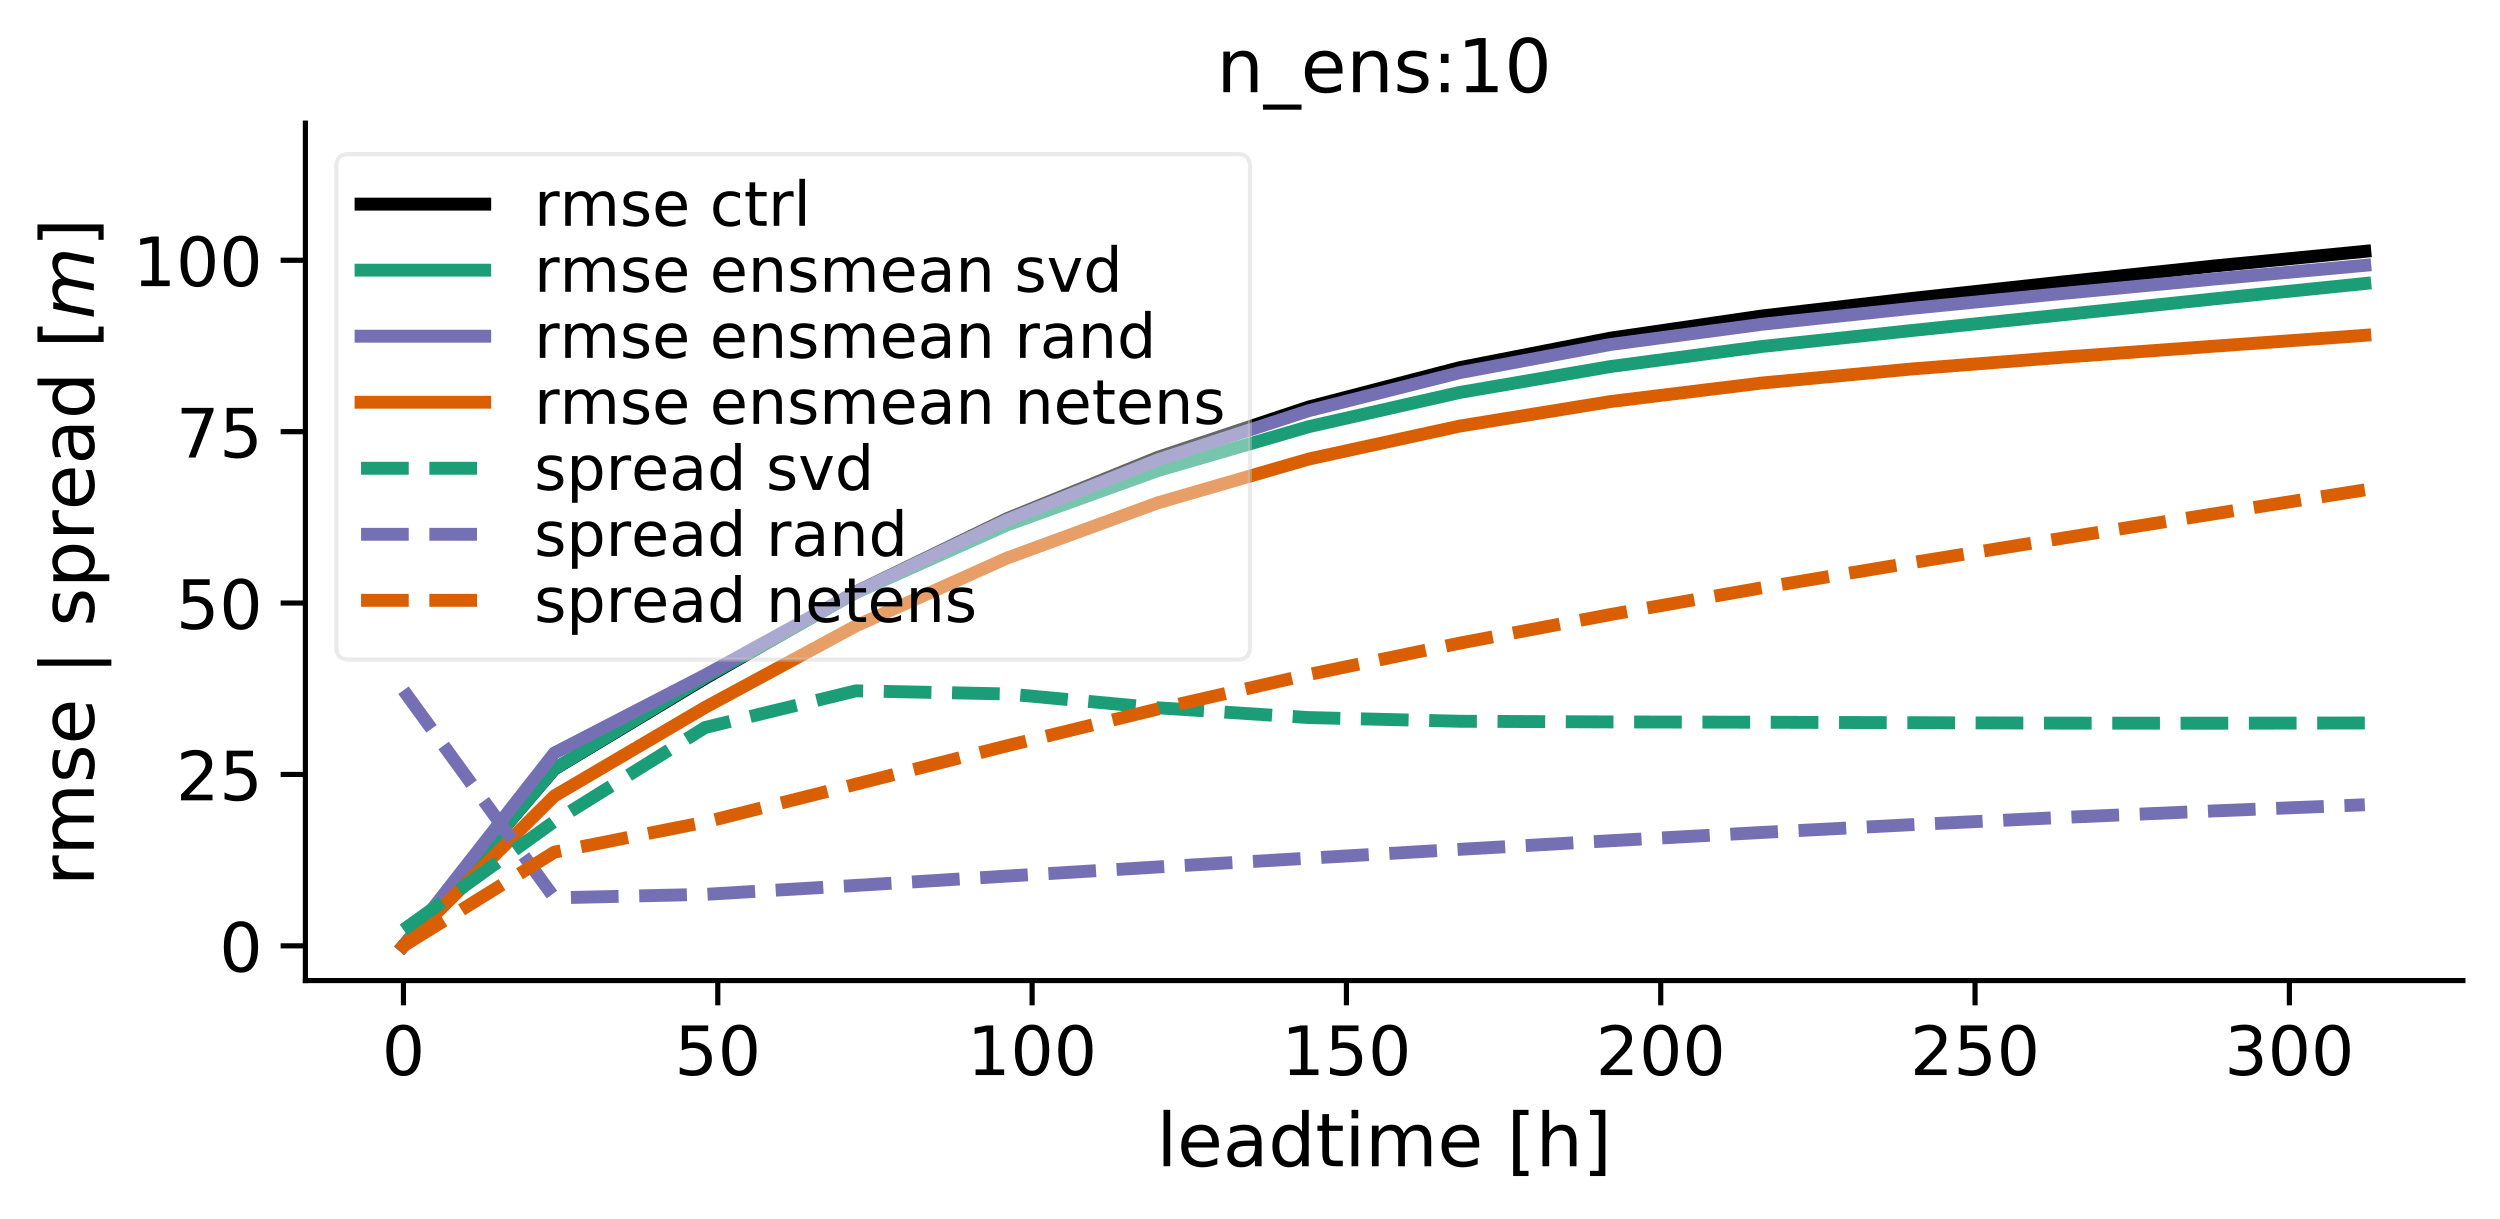 <?xml version="1.0" encoding="utf-8" standalone="no"?>
<!DOCTYPE svg PUBLIC "-//W3C//DTD SVG 1.1//EN"
  "http://www.w3.org/Graphics/SVG/1.1/DTD/svg11.dtd">
<!-- Created with matplotlib (https://matplotlib.org/) -->
<svg height="236.419pt" version="1.1" viewBox="0 0 484.94 236.419" width="484.94pt" xmlns="http://www.w3.org/2000/svg" xmlns:xlink="http://www.w3.org/1999/xlink">
 <defs>
  <style type="text/css">
*{stroke-linecap:butt;stroke-linejoin:round;}
  </style>
 </defs>
 <g id="figure_1">
  <g id="patch_1">
   <path d="M 0 236.419 
L 484.94 236.419 
L 484.94 0 
L 0 0 
z
" style="fill:#ffffff;"/>
  </g>
  <g id="axes_1">
   <g id="patch_2">
    <path d="M 59.239 190.208 
L 477.74 190.208 
L 477.74 23.887 
L 59.239 23.887 
z
" style="fill:#ffffff;"/>
   </g>
   <g id="matplotlib.axis_1">
    <g id="xtick_1">
     <g id="line2d_1">
      <defs>
       <path d="M 0 0 
L 0 4.8 
" id="m03b5b7bb10" style="stroke:#000000;"/>
      </defs>
      <g>
       <use style="stroke:#000000;" x="78.262" xlink:href="#m03b5b7bb10" y="190.208"/>
      </g>
     </g>
     <g id="text_1">
      <!-- 0 -->
      <defs>
       <path d="M 31.781 66.406 
Q 24.172 66.406 20.328 58.906 
Q 16.5 51.422 16.5 36.375 
Q 16.5 21.391 20.328 13.891 
Q 24.172 6.391 31.781 6.391 
Q 39.453 6.391 43.281 13.891 
Q 47.125 21.391 47.125 36.375 
Q 47.125 51.422 43.281 58.906 
Q 39.453 66.406 31.781 66.406 
z
M 31.781 74.219 
Q 44.047 74.219 50.516 64.516 
Q 56.984 54.828 56.984 36.375 
Q 56.984 17.969 50.516 8.266 
Q 44.047 -1.422 31.781 -1.422 
Q 19.531 -1.422 13.062 8.266 
Q 6.594 17.969 6.594 36.375 
Q 6.594 54.828 13.062 64.516 
Q 19.531 74.219 31.781 74.219 
z
" id="DejaVuSans-48"/>
      </defs>
      <g transform="translate(74.063 208.537)scale(0.132 -0.132)">
       <use xlink:href="#DejaVuSans-48"/>
      </g>
     </g>
    </g>
    <g id="xtick_2">
     <g id="line2d_2">
      <g>
       <use style="stroke:#000000;" x="139.233" xlink:href="#m03b5b7bb10" y="190.208"/>
      </g>
     </g>
     <g id="text_2">
      <!-- 50 -->
      <defs>
       <path d="M 10.797 72.906 
L 49.516 72.906 
L 49.516 64.594 
L 19.828 64.594 
L 19.828 46.734 
Q 21.969 47.469 24.109 47.828 
Q 26.266 48.188 28.422 48.188 
Q 40.625 48.188 47.75 41.5 
Q 54.891 34.812 54.891 23.391 
Q 54.891 11.625 47.562 5.094 
Q 40.234 -1.422 26.906 -1.422 
Q 22.312 -1.422 17.547 -0.641 
Q 12.797 0.141 7.719 1.703 
L 7.719 11.625 
Q 12.109 9.234 16.797 8.062 
Q 21.484 6.891 26.703 6.891 
Q 35.156 6.891 40.078 11.328 
Q 45.016 15.766 45.016 23.391 
Q 45.016 31 40.078 35.438 
Q 35.156 39.891 26.703 39.891 
Q 22.75 39.891 18.812 39.016 
Q 14.891 38.141 10.797 36.281 
z
" id="DejaVuSans-53"/>
      </defs>
      <g transform="translate(130.834 208.537)scale(0.132 -0.132)">
       <use xlink:href="#DejaVuSans-53"/>
       <use x="63.623" xlink:href="#DejaVuSans-48"/>
      </g>
     </g>
    </g>
    <g id="xtick_3">
     <g id="line2d_3">
      <g>
       <use style="stroke:#000000;" x="200.203" xlink:href="#m03b5b7bb10" y="190.208"/>
      </g>
     </g>
     <g id="text_3">
      <!-- 100 -->
      <defs>
       <path d="M 12.406 8.297 
L 28.516 8.297 
L 28.516 63.922 
L 10.984 60.406 
L 10.984 69.391 
L 28.422 72.906 
L 38.281 72.906 
L 38.281 8.297 
L 54.391 8.297 
L 54.391 0 
L 12.406 0 
z
" id="DejaVuSans-49"/>
      </defs>
      <g transform="translate(187.605 208.537)scale(0.132 -0.132)">
       <use xlink:href="#DejaVuSans-49"/>
       <use x="63.623" xlink:href="#DejaVuSans-48"/>
       <use x="127.246" xlink:href="#DejaVuSans-48"/>
      </g>
     </g>
    </g>
    <g id="xtick_4">
     <g id="line2d_4">
      <g>
       <use style="stroke:#000000;" x="261.173" xlink:href="#m03b5b7bb10" y="190.208"/>
      </g>
     </g>
     <g id="text_4">
      <!-- 150 -->
      <g transform="translate(248.575 208.537)scale(0.132 -0.132)">
       <use xlink:href="#DejaVuSans-49"/>
       <use x="63.623" xlink:href="#DejaVuSans-53"/>
       <use x="127.246" xlink:href="#DejaVuSans-48"/>
      </g>
     </g>
    </g>
    <g id="xtick_5">
     <g id="line2d_5">
      <g>
       <use style="stroke:#000000;" x="322.143" xlink:href="#m03b5b7bb10" y="190.208"/>
      </g>
     </g>
     <g id="text_5">
      <!-- 200 -->
      <defs>
       <path d="M 19.188 8.297 
L 53.609 8.297 
L 53.609 0 
L 7.328 0 
L 7.328 8.297 
Q 12.938 14.109 22.625 23.891 
Q 32.328 33.688 34.812 36.531 
Q 39.547 41.844 41.422 45.531 
Q 43.312 49.219 43.312 52.781 
Q 43.312 58.594 39.234 62.25 
Q 35.156 65.922 28.609 65.922 
Q 23.969 65.922 18.812 64.312 
Q 13.672 62.703 7.812 59.422 
L 7.812 69.391 
Q 13.766 71.781 18.938 73 
Q 24.125 74.219 28.422 74.219 
Q 39.75 74.219 46.484 68.547 
Q 53.219 62.891 53.219 53.422 
Q 53.219 48.922 51.531 44.891 
Q 49.859 40.875 45.406 35.406 
Q 44.188 33.984 37.641 27.219 
Q 31.109 20.453 19.188 8.297 
z
" id="DejaVuSans-50"/>
      </defs>
      <g transform="translate(309.546 208.537)scale(0.132 -0.132)">
       <use xlink:href="#DejaVuSans-50"/>
       <use x="63.623" xlink:href="#DejaVuSans-48"/>
       <use x="127.246" xlink:href="#DejaVuSans-48"/>
      </g>
     </g>
    </g>
    <g id="xtick_6">
     <g id="line2d_6">
      <g>
       <use style="stroke:#000000;" x="383.114" xlink:href="#m03b5b7bb10" y="190.208"/>
      </g>
     </g>
     <g id="text_6">
      <!-- 250 -->
      <g transform="translate(370.516 208.537)scale(0.132 -0.132)">
       <use xlink:href="#DejaVuSans-50"/>
       <use x="63.623" xlink:href="#DejaVuSans-53"/>
       <use x="127.246" xlink:href="#DejaVuSans-48"/>
      </g>
     </g>
    </g>
    <g id="xtick_7">
     <g id="line2d_7">
      <g>
       <use style="stroke:#000000;" x="444.084" xlink:href="#m03b5b7bb10" y="190.208"/>
      </g>
     </g>
     <g id="text_7">
      <!-- 300 -->
      <defs>
       <path d="M 40.578 39.312 
Q 47.656 37.797 51.625 33 
Q 55.609 28.219 55.609 21.188 
Q 55.609 10.406 48.188 4.484 
Q 40.766 -1.422 27.094 -1.422 
Q 22.516 -1.422 17.656 -0.516 
Q 12.797 0.391 7.625 2.203 
L 7.625 11.719 
Q 11.719 9.328 16.594 8.109 
Q 21.484 6.891 26.812 6.891 
Q 36.078 6.891 40.938 10.547 
Q 45.797 14.203 45.797 21.188 
Q 45.797 27.641 41.281 31.266 
Q 36.766 34.906 28.719 34.906 
L 20.219 34.906 
L 20.219 43.016 
L 29.109 43.016 
Q 36.375 43.016 40.234 45.922 
Q 44.094 48.828 44.094 54.297 
Q 44.094 59.906 40.109 62.906 
Q 36.141 65.922 28.719 65.922 
Q 24.656 65.922 20.016 65.031 
Q 15.375 64.156 9.812 62.312 
L 9.812 71.094 
Q 15.438 72.656 20.344 73.438 
Q 25.25 74.219 29.594 74.219 
Q 40.828 74.219 47.359 69.109 
Q 53.906 64.016 53.906 55.328 
Q 53.906 49.266 50.438 45.094 
Q 46.969 40.922 40.578 39.312 
z
" id="DejaVuSans-51"/>
      </defs>
      <g transform="translate(431.486 208.537)scale(0.132 -0.132)">
       <use xlink:href="#DejaVuSans-51"/>
       <use x="63.623" xlink:href="#DejaVuSans-48"/>
       <use x="127.246" xlink:href="#DejaVuSans-48"/>
      </g>
     </g>
    </g>
    <g id="text_8">
     <!-- leadtime [h] -->
     <defs>
      <path d="M 9.422 75.984 
L 18.406 75.984 
L 18.406 0 
L 9.422 0 
z
" id="DejaVuSans-108"/>
      <path d="M 56.203 29.594 
L 56.203 25.203 
L 14.891 25.203 
Q 15.484 15.922 20.484 11.062 
Q 25.484 6.203 34.422 6.203 
Q 39.594 6.203 44.453 7.469 
Q 49.312 8.734 54.109 11.281 
L 54.109 2.781 
Q 49.266 0.734 44.188 -0.344 
Q 39.109 -1.422 33.891 -1.422 
Q 20.797 -1.422 13.156 6.188 
Q 5.516 13.812 5.516 26.812 
Q 5.516 40.234 12.766 48.109 
Q 20.016 56 32.328 56 
Q 43.359 56 49.781 48.891 
Q 56.203 41.797 56.203 29.594 
z
M 47.219 32.234 
Q 47.125 39.594 43.094 43.984 
Q 39.062 48.391 32.422 48.391 
Q 24.906 48.391 20.391 44.141 
Q 15.875 39.891 15.188 32.172 
z
" id="DejaVuSans-101"/>
      <path d="M 34.281 27.484 
Q 23.391 27.484 19.188 25 
Q 14.984 22.516 14.984 16.5 
Q 14.984 11.719 18.141 8.906 
Q 21.297 6.109 26.703 6.109 
Q 34.188 6.109 38.703 11.406 
Q 43.219 16.703 43.219 25.484 
L 43.219 27.484 
z
M 52.203 31.203 
L 52.203 0 
L 43.219 0 
L 43.219 8.297 
Q 40.141 3.328 35.547 0.953 
Q 30.953 -1.422 24.312 -1.422 
Q 15.922 -1.422 10.953 3.297 
Q 6 8.016 6 15.922 
Q 6 25.141 12.172 29.828 
Q 18.359 34.516 30.609 34.516 
L 43.219 34.516 
L 43.219 35.406 
Q 43.219 41.609 39.141 45 
Q 35.062 48.391 27.688 48.391 
Q 23 48.391 18.547 47.266 
Q 14.109 46.141 10.016 43.891 
L 10.016 52.203 
Q 14.938 54.109 19.578 55.047 
Q 24.219 56 28.609 56 
Q 40.484 56 46.344 49.844 
Q 52.203 43.703 52.203 31.203 
z
" id="DejaVuSans-97"/>
      <path d="M 45.406 46.391 
L 45.406 75.984 
L 54.391 75.984 
L 54.391 0 
L 45.406 0 
L 45.406 8.203 
Q 42.578 3.328 38.25 0.953 
Q 33.938 -1.422 27.875 -1.422 
Q 17.969 -1.422 11.734 6.484 
Q 5.516 14.406 5.516 27.297 
Q 5.516 40.188 11.734 48.094 
Q 17.969 56 27.875 56 
Q 33.938 56 38.25 53.625 
Q 42.578 51.266 45.406 46.391 
z
M 14.797 27.297 
Q 14.797 17.391 18.875 11.75 
Q 22.953 6.109 30.078 6.109 
Q 37.203 6.109 41.297 11.75 
Q 45.406 17.391 45.406 27.297 
Q 45.406 37.203 41.297 42.844 
Q 37.203 48.484 30.078 48.484 
Q 22.953 48.484 18.875 42.844 
Q 14.797 37.203 14.797 27.297 
z
" id="DejaVuSans-100"/>
      <path d="M 18.312 70.219 
L 18.312 54.688 
L 36.812 54.688 
L 36.812 47.703 
L 18.312 47.703 
L 18.312 18.016 
Q 18.312 11.328 20.141 9.422 
Q 21.969 7.516 27.594 7.516 
L 36.812 7.516 
L 36.812 0 
L 27.594 0 
Q 17.188 0 13.234 3.875 
Q 9.281 7.766 9.281 18.016 
L 9.281 47.703 
L 2.688 47.703 
L 2.688 54.688 
L 9.281 54.688 
L 9.281 70.219 
z
" id="DejaVuSans-116"/>
      <path d="M 9.422 54.688 
L 18.406 54.688 
L 18.406 0 
L 9.422 0 
z
M 9.422 75.984 
L 18.406 75.984 
L 18.406 64.594 
L 9.422 64.594 
z
" id="DejaVuSans-105"/>
      <path d="M 52 44.188 
Q 55.375 50.25 60.062 53.125 
Q 64.75 56 71.094 56 
Q 79.641 56 84.281 50.016 
Q 88.922 44.047 88.922 33.016 
L 88.922 0 
L 79.891 0 
L 79.891 32.719 
Q 79.891 40.578 77.094 44.375 
Q 74.312 48.188 68.609 48.188 
Q 61.625 48.188 57.562 43.547 
Q 53.516 38.922 53.516 30.906 
L 53.516 0 
L 44.484 0 
L 44.484 32.719 
Q 44.484 40.625 41.703 44.406 
Q 38.922 48.188 33.109 48.188 
Q 26.219 48.188 22.156 43.531 
Q 18.109 38.875 18.109 30.906 
L 18.109 0 
L 9.078 0 
L 9.078 54.688 
L 18.109 54.688 
L 18.109 46.188 
Q 21.188 51.219 25.484 53.609 
Q 29.781 56 35.688 56 
Q 41.656 56 45.828 52.969 
Q 50 49.953 52 44.188 
z
" id="DejaVuSans-109"/>
      <path id="DejaVuSans-32"/>
      <path d="M 8.594 75.984 
L 29.297 75.984 
L 29.297 69 
L 17.578 69 
L 17.578 -6.203 
L 29.297 -6.203 
L 29.297 -13.188 
L 8.594 -13.188 
z
" id="DejaVuSans-91"/>
      <path d="M 54.891 33.016 
L 54.891 0 
L 45.906 0 
L 45.906 32.719 
Q 45.906 40.484 42.875 44.328 
Q 39.844 48.188 33.797 48.188 
Q 26.516 48.188 22.312 43.547 
Q 18.109 38.922 18.109 30.906 
L 18.109 0 
L 9.078 0 
L 9.078 75.984 
L 18.109 75.984 
L 18.109 46.188 
Q 21.344 51.125 25.703 53.562 
Q 30.078 56 35.797 56 
Q 45.219 56 50.047 50.172 
Q 54.891 44.344 54.891 33.016 
z
" id="DejaVuSans-104"/>
      <path d="M 30.422 75.984 
L 30.422 -13.188 
L 9.719 -13.188 
L 9.719 -6.203 
L 21.391 -6.203 
L 21.391 69 
L 9.719 69 
L 9.719 75.984 
z
" id="DejaVuSans-93"/>
     </defs>
     <g transform="translate(224.34 226.224)scale(0.144 -0.144)">
      <use xlink:href="#DejaVuSans-108"/>
      <use x="27.783" xlink:href="#DejaVuSans-101"/>
      <use x="89.307" xlink:href="#DejaVuSans-97"/>
      <use x="150.586" xlink:href="#DejaVuSans-100"/>
      <use x="214.062" xlink:href="#DejaVuSans-116"/>
      <use x="253.271" xlink:href="#DejaVuSans-105"/>
      <use x="281.055" xlink:href="#DejaVuSans-109"/>
      <use x="378.467" xlink:href="#DejaVuSans-101"/>
      <use x="439.99" xlink:href="#DejaVuSans-32"/>
      <use x="471.777" xlink:href="#DejaVuSans-91"/>
      <use x="510.791" xlink:href="#DejaVuSans-104"/>
      <use x="574.17" xlink:href="#DejaVuSans-93"/>
     </g>
    </g>
   </g>
   <g id="matplotlib.axis_2">
    <g id="ytick_1">
     <g id="line2d_8">
      <defs>
       <path d="M 0 0 
L -4.8 0 
" id="ma54bc7ea83" style="stroke:#000000;"/>
      </defs>
      <g>
       <use style="stroke:#000000;" x="59.239" xlink:href="#ma54bc7ea83" y="183.472"/>
      </g>
     </g>
     <g id="text_9">
      <!-- 0 -->
      <g transform="translate(42.541 188.486)scale(0.132 -0.132)">
       <use xlink:href="#DejaVuSans-48"/>
      </g>
     </g>
    </g>
    <g id="ytick_2">
     <g id="line2d_9">
      <g>
       <use style="stroke:#000000;" x="59.239" xlink:href="#ma54bc7ea83" y="150.225"/>
      </g>
     </g>
     <g id="text_10">
      <!-- 25 -->
      <g transform="translate(34.142 155.24)scale(0.132 -0.132)">
       <use xlink:href="#DejaVuSans-50"/>
       <use x="63.623" xlink:href="#DejaVuSans-53"/>
      </g>
     </g>
    </g>
    <g id="ytick_3">
     <g id="line2d_10">
      <g>
       <use style="stroke:#000000;" x="59.239" xlink:href="#ma54bc7ea83" y="116.978"/>
      </g>
     </g>
     <g id="text_11">
      <!-- 50 -->
      <g transform="translate(34.142 121.993)scale(0.132 -0.132)">
       <use xlink:href="#DejaVuSans-53"/>
       <use x="63.623" xlink:href="#DejaVuSans-48"/>
      </g>
     </g>
    </g>
    <g id="ytick_4">
     <g id="line2d_11">
      <g>
       <use style="stroke:#000000;" x="59.239" xlink:href="#ma54bc7ea83" y="83.732"/>
      </g>
     </g>
     <g id="text_12">
      <!-- 75 -->
      <defs>
       <path d="M 8.203 72.906 
L 55.078 72.906 
L 55.078 68.703 
L 28.609 0 
L 18.312 0 
L 43.219 64.594 
L 8.203 64.594 
z
" id="DejaVuSans-55"/>
      </defs>
      <g transform="translate(34.142 88.746)scale(0.132 -0.132)">
       <use xlink:href="#DejaVuSans-55"/>
       <use x="63.623" xlink:href="#DejaVuSans-53"/>
      </g>
     </g>
    </g>
    <g id="ytick_5">
     <g id="line2d_12">
      <g>
       <use style="stroke:#000000;" x="59.239" xlink:href="#ma54bc7ea83" y="50.485"/>
      </g>
     </g>
     <g id="text_13">
      <!-- 100 -->
      <g transform="translate(25.744 55.5)scale(0.132 -0.132)">
       <use xlink:href="#DejaVuSans-49"/>
       <use x="63.623" xlink:href="#DejaVuSans-48"/>
       <use x="127.246" xlink:href="#DejaVuSans-48"/>
      </g>
     </g>
    </g>
    <g id="text_14">
     <!-- rmse | spread [$m$] -->
     <defs>
      <path d="M 41.109 46.297 
Q 39.594 47.172 37.812 47.578 
Q 36.031 48 33.891 48 
Q 26.266 48 22.188 43.047 
Q 18.109 38.094 18.109 28.812 
L 18.109 0 
L 9.078 0 
L 9.078 54.688 
L 18.109 54.688 
L 18.109 46.188 
Q 20.953 51.172 25.484 53.578 
Q 30.031 56 36.531 56 
Q 37.453 56 38.578 55.875 
Q 39.703 55.766 41.062 55.516 
z
" id="DejaVuSans-114"/>
      <path d="M 44.281 53.078 
L 44.281 44.578 
Q 40.484 46.531 36.375 47.5 
Q 32.281 48.484 27.875 48.484 
Q 21.188 48.484 17.844 46.438 
Q 14.5 44.391 14.5 40.281 
Q 14.5 37.156 16.891 35.375 
Q 19.281 33.594 26.516 31.984 
L 29.594 31.297 
Q 39.156 29.25 43.188 25.516 
Q 47.219 21.781 47.219 15.094 
Q 47.219 7.469 41.188 3.016 
Q 35.156 -1.422 24.609 -1.422 
Q 20.219 -1.422 15.453 -0.562 
Q 10.688 0.297 5.422 2 
L 5.422 11.281 
Q 10.406 8.688 15.234 7.391 
Q 20.062 6.109 24.812 6.109 
Q 31.156 6.109 34.562 8.281 
Q 37.984 10.453 37.984 14.406 
Q 37.984 18.062 35.516 20.016 
Q 33.062 21.969 24.703 23.781 
L 21.578 24.516 
Q 13.234 26.266 9.516 29.906 
Q 5.812 33.547 5.812 39.891 
Q 5.812 47.609 11.281 51.797 
Q 16.75 56 26.812 56 
Q 31.781 56 36.172 55.266 
Q 40.578 54.547 44.281 53.078 
z
" id="DejaVuSans-115"/>
      <path d="M 21 76.422 
L 21 -23.578 
L 12.703 -23.578 
L 12.703 76.422 
z
" id="DejaVuSans-124"/>
      <path d="M 18.109 8.203 
L 18.109 -20.797 
L 9.078 -20.797 
L 9.078 54.688 
L 18.109 54.688 
L 18.109 46.391 
Q 20.953 51.266 25.266 53.625 
Q 29.594 56 35.594 56 
Q 45.562 56 51.781 48.094 
Q 58.016 40.188 58.016 27.297 
Q 58.016 14.406 51.781 6.484 
Q 45.562 -1.422 35.594 -1.422 
Q 29.594 -1.422 25.266 0.953 
Q 20.953 3.328 18.109 8.203 
z
M 48.688 27.297 
Q 48.688 37.203 44.609 42.844 
Q 40.531 48.484 33.406 48.484 
Q 26.266 48.484 22.188 42.844 
Q 18.109 37.203 18.109 27.297 
Q 18.109 17.391 22.188 11.75 
Q 26.266 6.109 33.406 6.109 
Q 40.531 6.109 44.609 11.75 
Q 48.688 17.391 48.688 27.297 
z
" id="DejaVuSans-112"/>
      <path d="M 89.797 33.016 
L 83.406 0 
L 74.422 0 
L 80.719 32.719 
Q 81.109 34.812 81.297 36.328 
Q 81.5 37.844 81.5 38.922 
Q 81.5 43.312 79.047 45.75 
Q 76.609 48.188 72.219 48.188 
Q 65.672 48.188 60.547 43.281 
Q 55.422 38.375 53.906 30.516 
L 47.906 0 
L 38.922 0 
L 45.312 32.719 
Q 45.703 34.516 45.891 36.047 
Q 46.094 37.594 46.094 38.812 
Q 46.094 43.266 43.656 45.719 
Q 41.219 48.188 36.922 48.188 
Q 30.281 48.188 25.141 43.281 
Q 20.016 38.375 18.5 30.516 
L 12.5 0 
L 3.516 0 
L 14.203 54.688 
L 23.188 54.688 
L 21.484 46.188 
Q 25.141 50.984 30.047 53.484 
Q 34.969 56 40.578 56 
Q 46.531 56 50.359 52.875 
Q 54.203 49.75 54.984 44.188 
Q 59.078 49.953 64.469 52.969 
Q 69.875 56 75.875 56 
Q 82.906 56 86.734 51.953 
Q 90.578 47.906 90.578 40.484 
Q 90.578 38.875 90.375 36.938 
Q 90.188 35.016 89.797 33.016 
z
" id="DejaVuSans-Oblique-109"/>
     </defs>
     <g transform="translate(18.288 171.847)rotate(-90)scale(0.144 -0.144)">
      <use transform="translate(0 0.578)" xlink:href="#DejaVuSans-114"/>
      <use transform="translate(41.113 0.578)" xlink:href="#DejaVuSans-109"/>
      <use transform="translate(138.525 0.578)" xlink:href="#DejaVuSans-115"/>
      <use transform="translate(190.625 0.578)" xlink:href="#DejaVuSans-101"/>
      <use transform="translate(252.148 0.578)" xlink:href="#DejaVuSans-32"/>
      <use transform="translate(283.936 0.578)" xlink:href="#DejaVuSans-124"/>
      <use transform="translate(317.627 0.578)" xlink:href="#DejaVuSans-32"/>
      <use transform="translate(349.414 0.578)" xlink:href="#DejaVuSans-115"/>
      <use transform="translate(401.514 0.578)" xlink:href="#DejaVuSans-112"/>
      <use transform="translate(464.99 0.578)" xlink:href="#DejaVuSans-114"/>
      <use transform="translate(506.104 0.578)" xlink:href="#DejaVuSans-101"/>
      <use transform="translate(567.627 0.578)" xlink:href="#DejaVuSans-97"/>
      <use transform="translate(628.906 0.578)" xlink:href="#DejaVuSans-100"/>
      <use transform="translate(692.383 0.578)" xlink:href="#DejaVuSans-32"/>
      <use transform="translate(724.17 0.578)" xlink:href="#DejaVuSans-91"/>
      <use transform="translate(763.184 0.578)" xlink:href="#DejaVuSans-Oblique-109"/>
      <use transform="translate(860.596 0.578)" xlink:href="#DejaVuSans-93"/>
     </g>
    </g>
   </g>
   <g id="line2d_13">
    <path clip-path="url(#pc5737bbea6)" d="M 78.262 183.472 
L 107.528 149.188 
L 136.794 131.561 
L 166.059 114.796 
L 195.325 100.607 
L 224.591 88.708 
L 253.857 78.946 
L 283.122 71.322 
L 312.388 65.59 
L 341.654 61.306 
L 370.92 57.881 
L 400.185 54.686 
L 429.451 51.601 
L 458.717 48.752 
" style="fill:none;stroke:#000000;stroke-linecap:square;stroke-width:2.5;"/>
   </g>
   <g id="line2d_14">
    <path clip-path="url(#pc5737bbea6)" d="M 78.262 183.471 
L 107.528 149.147 
L 136.794 131.367 
L 166.059 114.941 
L 195.325 101.835 
L 224.591 91.287 
L 253.857 82.763 
L 283.122 76.128 
L 312.388 71.099 
L 341.654 67.22 
L 370.92 64.103 
L 400.185 61.051 
L 429.451 57.978 
L 458.717 54.993 
" style="fill:none;stroke:#1b9e77;stroke-linecap:square;stroke-width:2.5;"/>
   </g>
   <g id="line2d_15">
    <path clip-path="url(#pc5737bbea6)" d="M 78.262 183.472 
L 107.528 146.068 
L 136.794 130.944 
L 166.059 114.847 
L 195.325 100.894 
L 224.591 89.195 
L 253.857 79.661 
L 283.122 72.287 
L 312.388 66.818 
L 341.654 62.911 
L 370.92 59.799 
L 400.185 56.909 
L 429.451 54.129 
L 458.717 51.465 
" style="fill:none;stroke:#7570b3;stroke-linecap:square;stroke-width:2.5;"/>
   </g>
   <g id="line2d_16">
    <path clip-path="url(#pc5737bbea6)" d="M 78.262 183.472 
L 107.528 154.402 
L 136.794 137.203 
L 166.059 121.388 
L 195.325 108.254 
L 224.591 97.533 
L 253.857 89.041 
L 283.122 82.651 
L 312.388 77.889 
L 341.654 74.305 
L 370.92 71.563 
L 400.185 69.281 
L 429.451 67.155 
L 458.717 65.042 
" style="fill:none;stroke:#d95f02;stroke-linecap:square;stroke-width:2.5;"/>
   </g>
   <g id="line2d_17">
    <path clip-path="url(#pc5737bbea6)" d="M 78.262 180.364 
L 107.528 159.332 
L 136.794 141.111 
L 166.059 134.002 
L 195.325 134.605 
L 224.591 137.295 
L 253.857 139.189 
L 283.122 139.906 
L 312.388 140.038 
L 341.654 140.096 
L 370.92 140.187 
L 400.185 140.271 
L 429.451 140.284 
L 458.717 140.244 
" style="fill:none;stroke:#1b9e77;stroke-dasharray:9.25,4;stroke-dashoffset:0;stroke-width:2.5;"/>
   </g>
   <g id="line2d_18">
    <path clip-path="url(#pc5737bbea6)" d="M 78.262 133.89 
L 107.528 174.162 
L 136.794 173.483 
L 166.059 171.751 
L 195.325 169.941 
L 224.591 168.172 
L 253.857 166.464 
L 283.122 164.752 
L 312.388 163.083 
L 341.654 161.484 
L 370.92 159.957 
L 400.185 158.557 
L 429.451 157.297 
L 458.717 156.106 
" style="fill:none;stroke:#7570b3;stroke-dasharray:9.25,4;stroke-dashoffset:0;stroke-width:2.5;"/>
   </g>
   <g id="line2d_19">
    <path clip-path="url(#pc5737bbea6)" d="M 78.262 183.472 
L 107.528 165.297 
L 136.794 159.464 
L 166.059 152.103 
L 195.325 144.665 
L 224.591 137.523 
L 253.857 130.843 
L 283.122 124.759 
L 312.388 119.204 
L 341.654 114.03 
L 370.92 109.136 
L 400.185 104.373 
L 429.451 99.671 
L 458.717 95.025 
" style="fill:none;stroke:#d95f02;stroke-dasharray:9.25,4;stroke-dashoffset:0;stroke-width:2.5;"/>
   </g>
   <g id="patch_3">
    <path d="M 59.239 190.208 
L 59.239 23.887 
" style="fill:none;stroke:#000000;stroke-linecap:square;stroke-linejoin:miter;"/>
   </g>
   <g id="patch_4">
    <path d="M 59.239 190.208 
L 477.74 190.208 
" style="fill:none;stroke:#000000;stroke-linecap:square;stroke-linejoin:miter;"/>
   </g>
   <g id="text_15">
    <!-- n_ens:10 -->
    <defs>
     <path d="M 54.891 33.016 
L 54.891 0 
L 45.906 0 
L 45.906 32.719 
Q 45.906 40.484 42.875 44.328 
Q 39.844 48.188 33.797 48.188 
Q 26.516 48.188 22.312 43.547 
Q 18.109 38.922 18.109 30.906 
L 18.109 0 
L 9.078 0 
L 9.078 54.688 
L 18.109 54.688 
L 18.109 46.188 
Q 21.344 51.125 25.703 53.562 
Q 30.078 56 35.797 56 
Q 45.219 56 50.047 50.172 
Q 54.891 44.344 54.891 33.016 
z
" id="DejaVuSans-110"/>
     <path d="M 50.984 -16.609 
L 50.984 -23.578 
L -0.984 -23.578 
L -0.984 -16.609 
z
" id="DejaVuSans-95"/>
     <path d="M 11.719 12.406 
L 22.016 12.406 
L 22.016 0 
L 11.719 0 
z
M 11.719 51.703 
L 22.016 51.703 
L 22.016 39.312 
L 11.719 39.312 
z
" id="DejaVuSans-58"/>
    </defs>
    <g transform="translate(235.995 17.887)scale(0.144 -0.144)">
     <use xlink:href="#DejaVuSans-110"/>
     <use x="63.379" xlink:href="#DejaVuSans-95"/>
     <use x="113.379" xlink:href="#DejaVuSans-101"/>
     <use x="174.902" xlink:href="#DejaVuSans-110"/>
     <use x="238.281" xlink:href="#DejaVuSans-115"/>
     <use x="290.381" xlink:href="#DejaVuSans-58"/>
     <use x="324.072" xlink:href="#DejaVuSans-49"/>
     <use x="387.695" xlink:href="#DejaVuSans-48"/>
    </g>
   </g>
   <g id="legend_1">
    <g id="patch_5">
     <path d="M 67.636 127.942 
L 240.054 127.942 
Q 242.453 127.942 242.453 125.543 
L 242.453 32.284 
Q 242.453 29.885 240.054 29.885 
L 67.636 29.885 
Q 65.237 29.885 65.237 32.284 
L 65.237 125.543 
Q 65.237 127.942 67.636 127.942 
z
" style="fill:#ffffff;opacity:0.4;stroke:#cccccc;stroke-linejoin:miter;stroke-width:0.8;"/>
    </g>
    <g id="line2d_20">
     <path d="M 70.035 39.599 
L 94.026 39.599 
" style="fill:none;stroke:#000000;stroke-linecap:square;stroke-width:2.5;"/>
    </g>
    <g id="line2d_21"/>
    <g id="text_16">
     <!-- rmse ctrl -->
     <defs>
      <path d="M 48.781 52.594 
L 48.781 44.188 
Q 44.969 46.297 41.141 47.344 
Q 37.312 48.391 33.406 48.391 
Q 24.656 48.391 19.812 42.844 
Q 14.984 37.312 14.984 27.297 
Q 14.984 17.281 19.812 11.734 
Q 24.656 6.203 33.406 6.203 
Q 37.312 6.203 41.141 7.25 
Q 44.969 8.297 48.781 10.406 
L 48.781 2.094 
Q 45.016 0.344 40.984 -0.531 
Q 36.969 -1.422 32.422 -1.422 
Q 20.062 -1.422 12.781 6.344 
Q 5.516 14.109 5.516 27.297 
Q 5.516 40.672 12.859 48.328 
Q 20.219 56 33.016 56 
Q 37.156 56 41.109 55.141 
Q 45.062 54.297 48.781 52.594 
z
" id="DejaVuSans-99"/>
     </defs>
     <g transform="translate(103.622 43.798)scale(0.12 -0.12)">
      <use xlink:href="#DejaVuSans-114"/>
      <use x="41.098" xlink:href="#DejaVuSans-109"/>
      <use x="138.51" xlink:href="#DejaVuSans-115"/>
      <use x="190.609" xlink:href="#DejaVuSans-101"/>
      <use x="252.133" xlink:href="#DejaVuSans-32"/>
      <use x="283.92" xlink:href="#DejaVuSans-99"/>
      <use x="338.9" xlink:href="#DejaVuSans-116"/>
      <use x="378.109" xlink:href="#DejaVuSans-114"/>
      <use x="419.223" xlink:href="#DejaVuSans-108"/>
     </g>
    </g>
    <g id="line2d_22">
     <path d="M 70.035 52.408 
L 94.026 52.408 
" style="fill:none;stroke:#1b9e77;stroke-linecap:square;stroke-width:2.5;"/>
    </g>
    <g id="line2d_23"/>
    <g id="text_17">
     <!-- rmse ensmean svd -->
     <defs>
      <path d="M 2.984 54.688 
L 12.5 54.688 
L 29.594 8.797 
L 46.688 54.688 
L 56.203 54.688 
L 35.688 0 
L 23.484 0 
z
" id="DejaVuSans-118"/>
     </defs>
     <g transform="translate(103.622 56.606)scale(0.12 -0.12)">
      <use xlink:href="#DejaVuSans-114"/>
      <use x="41.098" xlink:href="#DejaVuSans-109"/>
      <use x="138.51" xlink:href="#DejaVuSans-115"/>
      <use x="190.609" xlink:href="#DejaVuSans-101"/>
      <use x="252.133" xlink:href="#DejaVuSans-32"/>
      <use x="283.92" xlink:href="#DejaVuSans-101"/>
      <use x="345.443" xlink:href="#DejaVuSans-110"/>
      <use x="408.822" xlink:href="#DejaVuSans-115"/>
      <use x="460.922" xlink:href="#DejaVuSans-109"/>
      <use x="558.334" xlink:href="#DejaVuSans-101"/>
      <use x="619.857" xlink:href="#DejaVuSans-97"/>
      <use x="681.137" xlink:href="#DejaVuSans-110"/>
      <use x="744.516" xlink:href="#DejaVuSans-32"/>
      <use x="776.303" xlink:href="#DejaVuSans-115"/>
      <use x="828.402" xlink:href="#DejaVuSans-118"/>
      <use x="887.582" xlink:href="#DejaVuSans-100"/>
     </g>
    </g>
    <g id="line2d_24">
     <path d="M 70.035 65.217 
L 94.026 65.217 
" style="fill:none;stroke:#7570b3;stroke-linecap:square;stroke-width:2.5;"/>
    </g>
    <g id="line2d_25"/>
    <g id="text_18">
     <!-- rmse ensmean rand -->
     <g transform="translate(103.622 69.415)scale(0.12 -0.12)">
      <use xlink:href="#DejaVuSans-114"/>
      <use x="41.098" xlink:href="#DejaVuSans-109"/>
      <use x="138.51" xlink:href="#DejaVuSans-115"/>
      <use x="190.609" xlink:href="#DejaVuSans-101"/>
      <use x="252.133" xlink:href="#DejaVuSans-32"/>
      <use x="283.92" xlink:href="#DejaVuSans-101"/>
      <use x="345.443" xlink:href="#DejaVuSans-110"/>
      <use x="408.822" xlink:href="#DejaVuSans-115"/>
      <use x="460.922" xlink:href="#DejaVuSans-109"/>
      <use x="558.334" xlink:href="#DejaVuSans-101"/>
      <use x="619.857" xlink:href="#DejaVuSans-97"/>
      <use x="681.137" xlink:href="#DejaVuSans-110"/>
      <use x="744.516" xlink:href="#DejaVuSans-32"/>
      <use x="776.303" xlink:href="#DejaVuSans-114"/>
      <use x="817.416" xlink:href="#DejaVuSans-97"/>
      <use x="878.695" xlink:href="#DejaVuSans-110"/>
      <use x="942.074" xlink:href="#DejaVuSans-100"/>
     </g>
    </g>
    <g id="line2d_26">
     <path d="M 70.035 78.025 
L 94.026 78.025 
" style="fill:none;stroke:#d95f02;stroke-linecap:square;stroke-width:2.5;"/>
    </g>
    <g id="line2d_27"/>
    <g id="text_19">
     <!-- rmse ensmean netens -->
     <g transform="translate(103.622 82.224)scale(0.12 -0.12)">
      <use xlink:href="#DejaVuSans-114"/>
      <use x="41.098" xlink:href="#DejaVuSans-109"/>
      <use x="138.51" xlink:href="#DejaVuSans-115"/>
      <use x="190.609" xlink:href="#DejaVuSans-101"/>
      <use x="252.133" xlink:href="#DejaVuSans-32"/>
      <use x="283.92" xlink:href="#DejaVuSans-101"/>
      <use x="345.443" xlink:href="#DejaVuSans-110"/>
      <use x="408.822" xlink:href="#DejaVuSans-115"/>
      <use x="460.922" xlink:href="#DejaVuSans-109"/>
      <use x="558.334" xlink:href="#DejaVuSans-101"/>
      <use x="619.857" xlink:href="#DejaVuSans-97"/>
      <use x="681.137" xlink:href="#DejaVuSans-110"/>
      <use x="744.516" xlink:href="#DejaVuSans-32"/>
      <use x="776.303" xlink:href="#DejaVuSans-110"/>
      <use x="839.682" xlink:href="#DejaVuSans-101"/>
      <use x="901.205" xlink:href="#DejaVuSans-116"/>
      <use x="940.414" xlink:href="#DejaVuSans-101"/>
      <use x="1001.938" xlink:href="#DejaVuSans-110"/>
      <use x="1065.316" xlink:href="#DejaVuSans-115"/>
     </g>
    </g>
    <g id="line2d_28">
     <path d="M 70.035 90.834 
L 94.026 90.834 
" style="fill:none;stroke:#1b9e77;stroke-dasharray:9.25,4;stroke-dashoffset:0;stroke-width:2.5;"/>
    </g>
    <g id="line2d_29"/>
    <g id="text_20">
     <!-- spread svd -->
     <g transform="translate(103.622 95.032)scale(0.12 -0.12)">
      <use xlink:href="#DejaVuSans-115"/>
      <use x="52.1" xlink:href="#DejaVuSans-112"/>
      <use x="115.576" xlink:href="#DejaVuSans-114"/>
      <use x="156.658" xlink:href="#DejaVuSans-101"/>
      <use x="218.182" xlink:href="#DejaVuSans-97"/>
      <use x="279.461" xlink:href="#DejaVuSans-100"/>
      <use x="342.938" xlink:href="#DejaVuSans-32"/>
      <use x="374.725" xlink:href="#DejaVuSans-115"/>
      <use x="426.824" xlink:href="#DejaVuSans-118"/>
      <use x="486.004" xlink:href="#DejaVuSans-100"/>
     </g>
    </g>
    <g id="line2d_30">
     <path d="M 70.035 103.642 
L 94.026 103.642 
" style="fill:none;stroke:#7570b3;stroke-dasharray:9.25,4;stroke-dashoffset:0;stroke-width:2.5;"/>
    </g>
    <g id="line2d_31"/>
    <g id="text_21">
     <!-- spread rand -->
     <g transform="translate(103.622 107.841)scale(0.12 -0.12)">
      <use xlink:href="#DejaVuSans-115"/>
      <use x="52.1" xlink:href="#DejaVuSans-112"/>
      <use x="115.576" xlink:href="#DejaVuSans-114"/>
      <use x="156.658" xlink:href="#DejaVuSans-101"/>
      <use x="218.182" xlink:href="#DejaVuSans-97"/>
      <use x="279.461" xlink:href="#DejaVuSans-100"/>
      <use x="342.938" xlink:href="#DejaVuSans-32"/>
      <use x="374.725" xlink:href="#DejaVuSans-114"/>
      <use x="415.838" xlink:href="#DejaVuSans-97"/>
      <use x="477.117" xlink:href="#DejaVuSans-110"/>
      <use x="540.496" xlink:href="#DejaVuSans-100"/>
     </g>
    </g>
    <g id="line2d_32">
     <path d="M 70.035 116.451 
L 94.026 116.451 
" style="fill:none;stroke:#d95f02;stroke-dasharray:9.25,4;stroke-dashoffset:0;stroke-width:2.5;"/>
    </g>
    <g id="line2d_33"/>
    <g id="text_22">
     <!-- spread netens -->
     <g transform="translate(103.622 120.649)scale(0.12 -0.12)">
      <use xlink:href="#DejaVuSans-115"/>
      <use x="52.1" xlink:href="#DejaVuSans-112"/>
      <use x="115.576" xlink:href="#DejaVuSans-114"/>
      <use x="156.658" xlink:href="#DejaVuSans-101"/>
      <use x="218.182" xlink:href="#DejaVuSans-97"/>
      <use x="279.461" xlink:href="#DejaVuSans-100"/>
      <use x="342.938" xlink:href="#DejaVuSans-32"/>
      <use x="374.725" xlink:href="#DejaVuSans-110"/>
      <use x="438.104" xlink:href="#DejaVuSans-101"/>
      <use x="499.627" xlink:href="#DejaVuSans-116"/>
      <use x="538.836" xlink:href="#DejaVuSans-101"/>
      <use x="600.359" xlink:href="#DejaVuSans-110"/>
      <use x="663.738" xlink:href="#DejaVuSans-115"/>
     </g>
    </g>
   </g>
  </g>
 </g>
 <defs>
  <clipPath id="pc5737bbea6">
   <rect height="166.32" width="418.5" x="59.239" y="23.887"/>
  </clipPath>
 </defs>
</svg>
